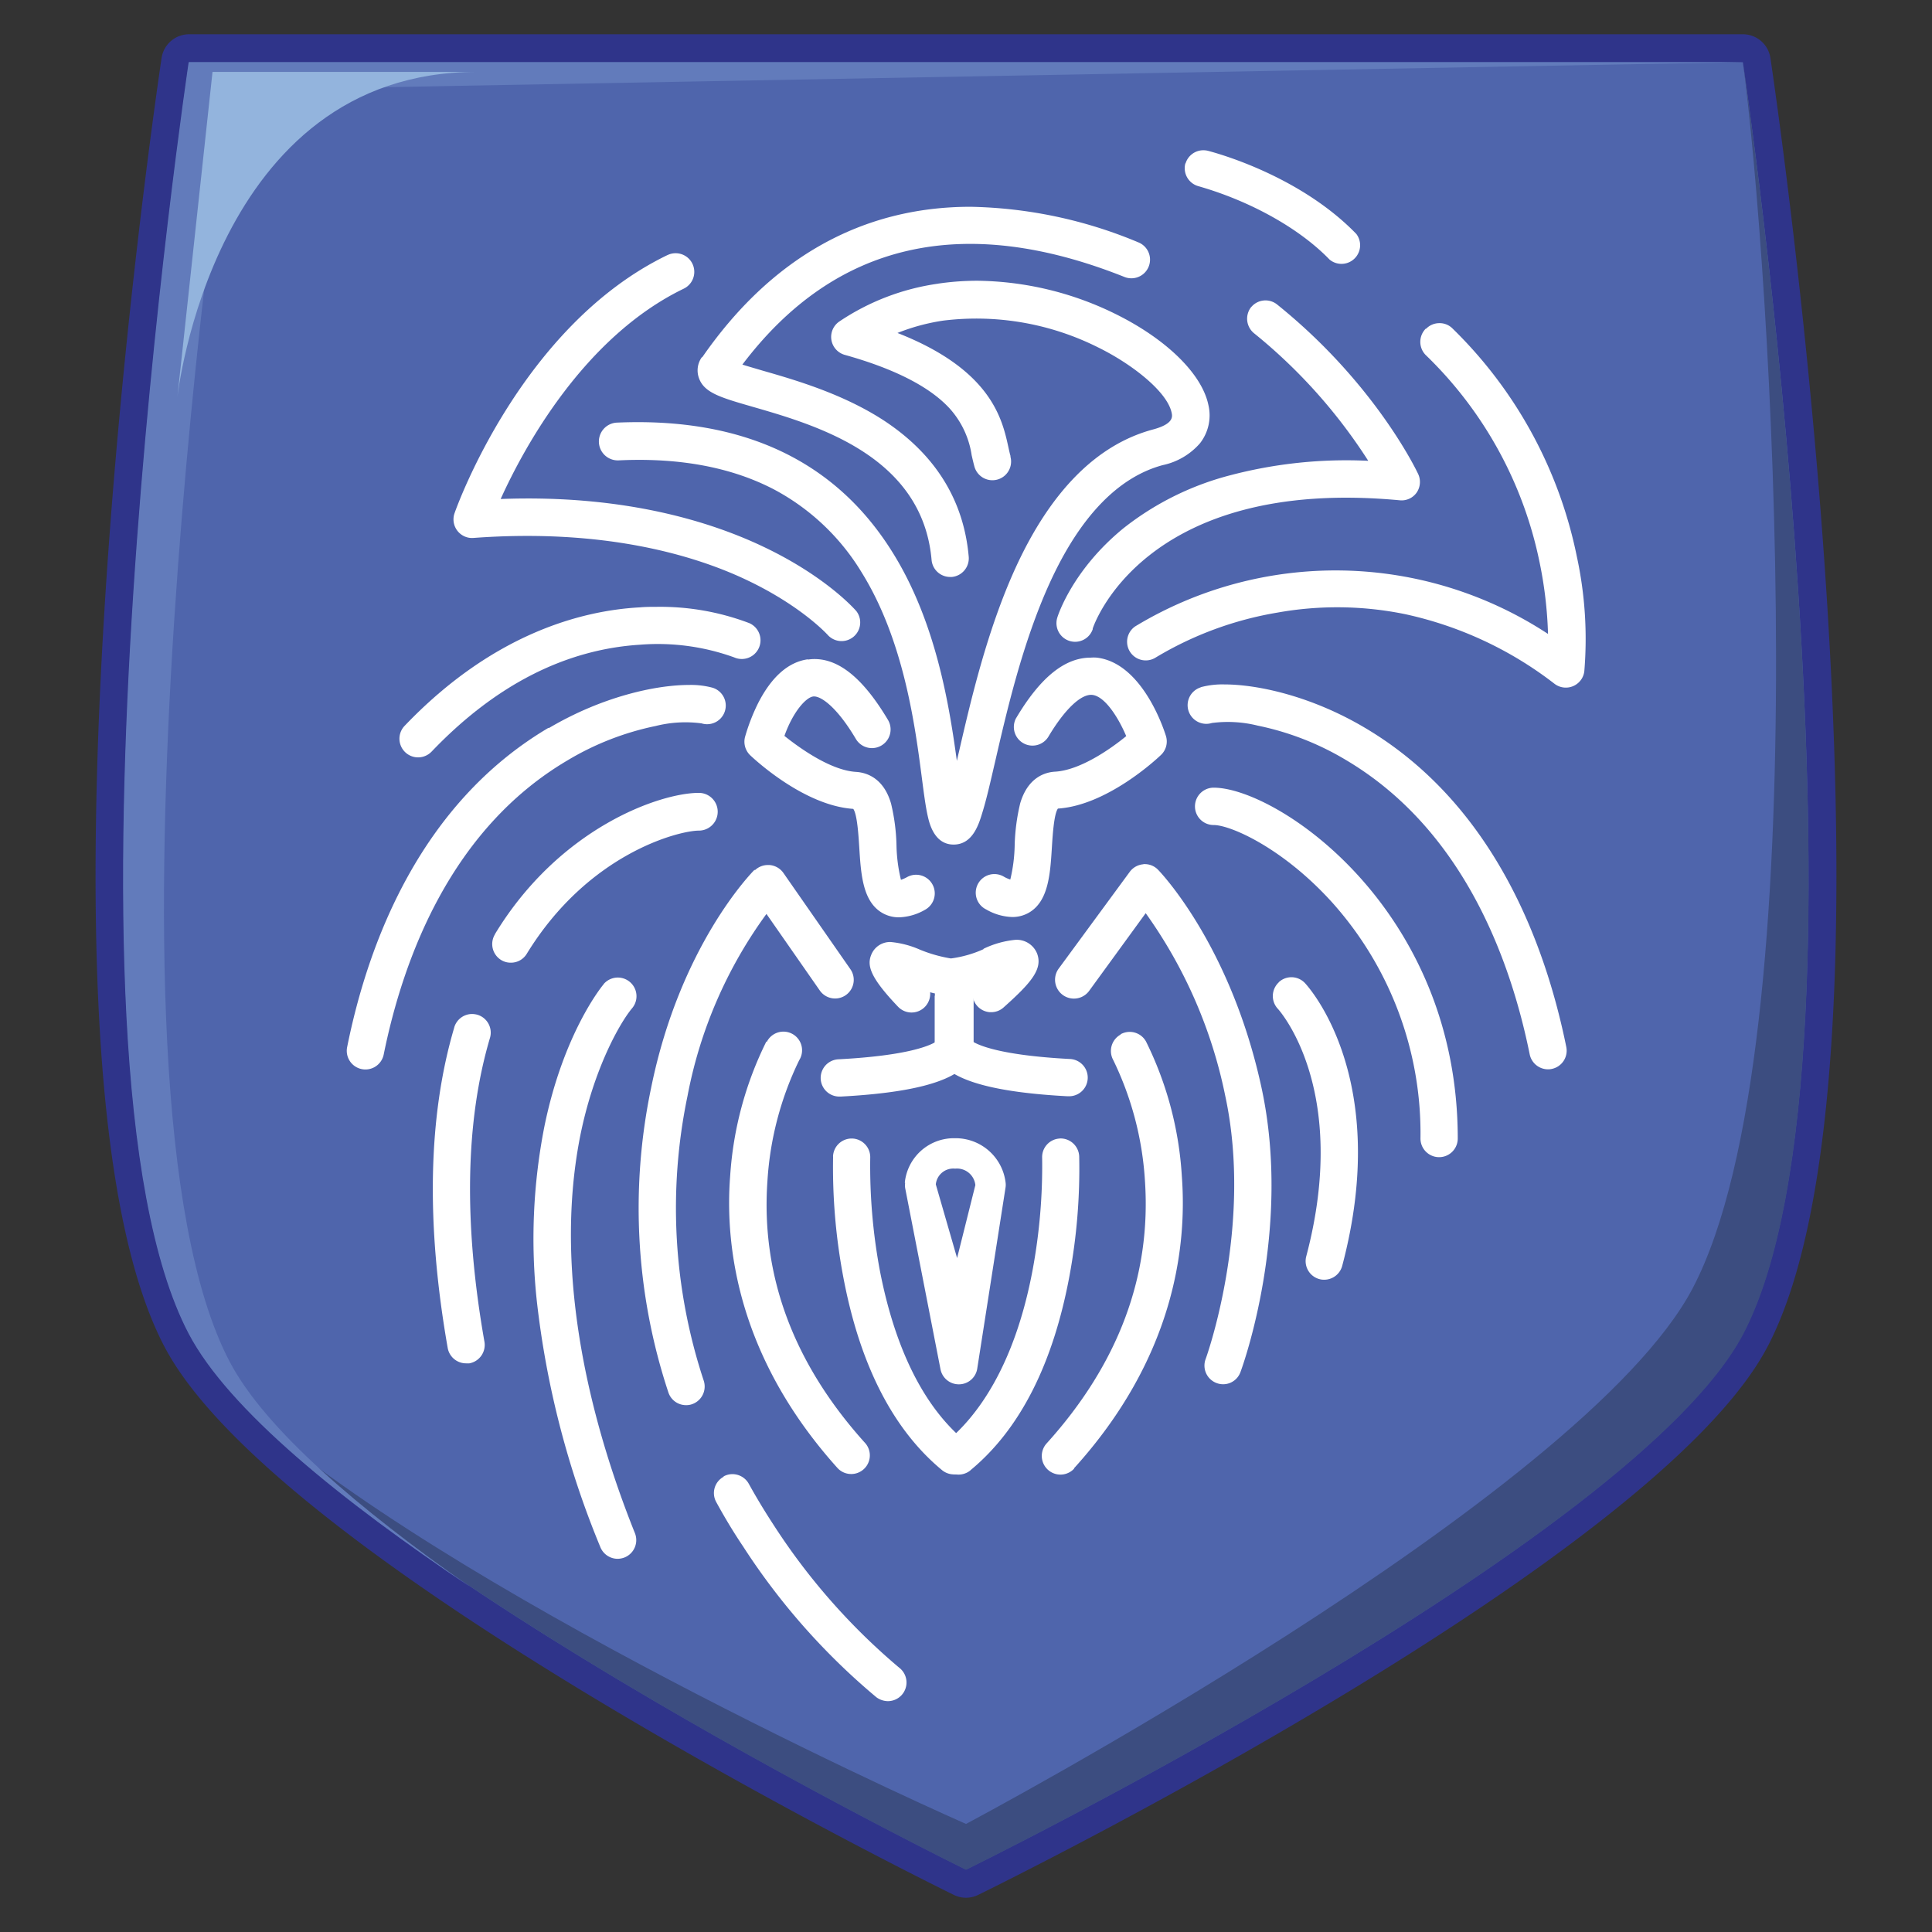 <svg id="Lager_1" data-name="Lager 1" xmlns="http://www.w3.org/2000/svg" viewBox="0 0 256 256"><rect x="0" y="0" width="256" height="256" fill="#333333" stroke="none"/><defs><style>.cls-1{fill:#2f348a;}.cls-2{fill:#4f65ac;}.cls-3{fill:#3c4d80;}.cls-4{fill:#627bbb;}.cls-5{fill:#93b4dd;}.cls-6{fill:#fff;}</style></defs><g id="Group_5" data-name="Group 5"><g id="Group_3" data-name="Group 3"><g id="Group_2" data-name="Group 2"><g id="Group_1" data-name="Group 1"><path id="Path_1" data-name="Path 1" class="cls-1" d="M128,251.46a3.64,3.64,0,0,1-1.62-.38c-3.65-1.79-89.67-44.2-104.59-72.64C1.9,140.51,20.6,13.1,21.41,7.69a3.69,3.69,0,0,1,3.65-3.15H230.94a3.69,3.69,0,0,1,3.65,3.15c.81,5.4,19.51,132.82-.38,170.75-14.92,28.45-100.93,70.85-104.59,72.64A3.64,3.64,0,0,1,128,251.46ZM28.26,11.93C25.47,32,11.19,142.35,28.32,175,41.08,199.33,116,237.61,128,243.64c12-6,86.92-44.32,99.68-68.64,17.13-32.66,2.85-143,.06-163.07Z"/><path id="Path_2" data-name="Path 2" class="cls-2" d="M230.94,176.72c-14.53,27.71-102.94,71-102.94,71s-88.41-43.34-102.94-71c-19.56-37.29,0-168.48,0-168.48H230.94S250.51,139.43,230.94,176.72Z"/><path id="Path_3" data-name="Path 3" class="cls-3" d="M230.94,8.24h0c3.54,26.15,10.4,129.94-6.64,162.44-14.53,27.71-96.3,71-96.3,71s-63.75-28-93.71-53.37C61.36,215.09,128,247.76,128,247.76s88.41-43.33,103-71C250.5,139.43,230.94,8.24,230.94,8.24Z"/><path id="Path_4" data-name="Path 4" class="cls-4" d="M30.42,180.41c-19.56-37.29,0-168.48,0-168.48L230.9,8.24H25S5.45,139.43,25,176.72c5.28,10.06,20.3,22.18,37.28,33.54C47.6,200,35.13,189.39,30.42,180.41Z"/><path id="Path_5" data-name="Path 5" class="cls-5" d="M63.16,9.53h-35L23.5,52.66S28.17,9.53,63.16,9.53Z"/></g></g></g><g id="Group_4" data-name="Group 4"><path id="Path_6" data-name="Path 6" class="cls-6" d="M93,47.33a3,3,0,0,0-.39,2.76c.69,1.95,2.82,2.57,7.08,3.8,8.43,2.43,22.54,6.5,23.75,20.31a2.47,2.47,0,0,0,2.46,2.25h.22a2.48,2.48,0,0,0,2.24-2.69c-.66-7.49-4.43-13.54-11.18-18-5.46-3.58-11.88-5.43-16.13-6.65-.87-.26-1.86-.54-2.68-.8C110.63,32.1,127.63,28.18,149,36.7a2.47,2.47,0,0,0,1.83-4.59,60.24,60.24,0,0,0-22.23-4.71c-14.31,0-26.39,6.71-35.55,19.94"/><path id="Path_7" data-name="Path 7" class="cls-6" d="M124.29,37.59a31.25,31.25,0,0,0-13.06,5,2.47,2.47,0,0,0,.7,4.43c6.59,1.84,11.27,4.23,13.91,7.11a11.83,11.83,0,0,1,2.91,6.19c.12.52.23,1,.36,1.48a2.47,2.47,0,0,0,4.78-1.28.56.56,0,0,0,0-.12c-.09-.3-.17-.68-.27-1.13-.81-3.72-2.25-10.27-14.7-15.15A27.06,27.06,0,0,1,125,42.48,36,36,0,0,1,145.44,46c4.43,2.16,9.22,5.85,9.81,8.7.1.48.3,1.47-2.48,2.21-7.44,2-13.57,8.18-18.23,18.39-3.77,8.28-5.92,17.59-7.49,24.39-.09.37-.17.74-.26,1.13-1-7.25-2.72-18.25-8.43-27.48C110.8,61.07,98.47,55.26,81.72,56A2.47,2.47,0,1,0,82,61c8.08-.38,15,.93,20.63,3.89a30.08,30.08,0,0,1,11.57,11c5.58,9,7.06,20.34,7.94,27.1.28,2.15.5,3.85.79,5.14.21.93.85,3.78,3.43,3.78s3.37-2.8,3.83-4.31c.53-1.71,1.07-4.09,1.71-6.85,1.52-6.59,3.61-15.62,7.17-23.45,4-8.8,9.07-14.07,15-15.67A9,9,0,0,0,159,58.74a6,6,0,0,0,1.12-5.07c-.86-4.16-5.64-8.81-12.48-12.15a42.39,42.39,0,0,0-18.13-4.32,36,36,0,0,0-5.19.38"/><path id="Path_8" data-name="Path 8" class="cls-6" d="M88.44,33.8C69.18,43.09,60.58,67,60.23,68a2.47,2.47,0,0,0,1.51,3.15,2.42,2.42,0,0,0,1,.13C80.09,70,92,73.57,98.85,76.81c7.42,3.5,10.85,7.34,10.9,7.4A2.47,2.47,0,0,0,113.49,81c-.16-.19-3.95-4.55-12.22-8.5-6.93-3.32-18.45-7-34.93-6.38,3.06-6.76,11-21.45,24.24-27.86a2.47,2.47,0,1,0-2.11-4.47l0,0"/><path id="Path_9" data-name="Path 9" class="cls-6" d="M165.79,40.68a2.49,2.49,0,0,0,.38,3.48,70.66,70.66,0,0,1,15.13,16.9A60.55,60.55,0,0,0,162.92,63,38.26,38.26,0,0,0,148.86,70c-6.76,5.52-8.69,11.58-8.76,11.83a2.47,2.47,0,0,0,4.69,1.55l0-.09c.06-.2,6.62-20.18,40.67-17a2.44,2.44,0,0,0,2.24-1,2.49,2.49,0,0,0,.22-2.47c-.23-.49-5.74-12.05-18.68-22.46a2.46,2.46,0,0,0-3.47.36h0"/><path id="Path_10" data-name="Path 10" class="cls-6" d="M130.3,125.78A15.33,15.33,0,0,1,126,127a18.65,18.65,0,0,1-4.14-1.18,12.32,12.32,0,0,0-3.86-1,2.69,2.69,0,0,0-2.53,1.63c-.62,1.44-.24,3,3.53,6.95a2.47,2.47,0,0,0,3.49.08,2.49,2.49,0,0,0,.76-2,13.21,13.21,0,0,0,2.42.44,9.9,9.9,0,0,0,3.2-.44,2.47,2.47,0,0,0,2.3,2.64h.17a2.44,2.44,0,0,0,1.64-.63c3.69-3.29,5.21-5.1,4.44-7.14a2.91,2.91,0,0,0-2.85-1.82,12.48,12.48,0,0,0-4.23,1.18"/><path id="Path_11" data-name="Path 11" class="cls-6" d="M124.07,132v6c-.79.52-3.68,1.87-12.92,2.36a2.47,2.47,0,0,0,.13,4.94h.13c9.09-.48,14.52-1.87,16.6-4.22a3.46,3.46,0,0,0,1-2.39V132a2.47,2.47,0,1,0-4.93-.1v.1"/><path id="Path_12" data-name="Path 12" class="cls-6" d="M123.85,132v6.65a3.5,3.5,0,0,0,1,2.39c2.09,2.35,7.53,3.74,16.61,4.22h.14a2.47,2.47,0,0,0,.12-4.94c-9.23-.49-12.13-1.84-12.91-2.36v-6a2.47,2.47,0,0,0-4.94,0"/><path id="Path_13" data-name="Path 13" class="cls-6" d="M95.9,195.67a2.46,2.46,0,0,0-1,3.35h0c1.09,2,2.29,4,3.55,5.87a88.81,88.81,0,0,0,17.67,20,2.61,2.61,0,0,0,1.52.52,2.47,2.47,0,0,0,1.51-4.43,84.77,84.77,0,0,1-16.58-18.82c-1.19-1.82-2.32-3.68-3.35-5.55a2.49,2.49,0,0,0-2.17-1.28,2.42,2.42,0,0,0-1.2.32"/><path id="Path_14" data-name="Path 14" class="cls-6" d="M100,115.23c-.4.4-9.92,10.09-13.74,29a77.66,77.66,0,0,0,2.3,40.26,2.46,2.46,0,0,0,2.34,1.7,2.27,2.27,0,0,0,.78-.12,2.48,2.48,0,0,0,1.57-3.12,72.83,72.83,0,0,1-2.15-37.73,59.73,59.73,0,0,1,10.46-24.12l7.07,10.15a2.47,2.47,0,0,0,4.05-2.83l-8.91-12.8a2.49,2.49,0,0,0-1.81-1h-.21a2.47,2.47,0,0,0-1.75.72"/><path id="Path_15" data-name="Path 15" class="cls-6" d="M60.19,136.15c-3.47,11.73-3.76,26-.86,42.5a2.47,2.47,0,0,0,2.43,2,3.11,3.11,0,0,0,.43,0,2.48,2.48,0,0,0,2-2.87c-2.77-15.72-2.52-29.26.73-40.24a2.47,2.47,0,0,0-1.66-3.08,2.82,2.82,0,0,0-.7-.1,2.47,2.47,0,0,0-2.37,1.77"/><path id="Path_16" data-name="Path 16" class="cls-6" d="M65.58,123.81a2.48,2.48,0,0,0,.83,3.4,2.4,2.4,0,0,0,1.28.35,2.44,2.44,0,0,0,2.11-1.18C78,113,90.05,110.06,92.6,110.06a2.48,2.48,0,0,0,0-5c-5.11,0-18.42,4.57-27,18.69"/><path id="Path_17" data-name="Path 17" class="cls-6" d="M72.68,96.44C55.66,106.5,48.76,125,46,138.74a2.47,2.47,0,1,0,4.84,1h0c2.59-12.77,8.91-29.9,24.38-39a37.33,37.33,0,0,1,11.65-4.54,16.22,16.22,0,0,1,6.09-.35,2.47,2.47,0,0,0,1.47-4.72,11,11,0,0,0-3.13-.37c-4.41,0-11.52,1.54-18.6,5.73"/><path id="Path_18" data-name="Path 18" class="cls-6" d="M159.1,91.08a2.47,2.47,0,1,0,1.48,4.72,16.38,16.38,0,0,1,6.08.35,37.29,37.29,0,0,1,11.66,4.54c15.46,9.14,21.79,26.27,24.37,39a2.48,2.48,0,0,0,2.42,2,2.12,2.12,0,0,0,.5-.05,2.47,2.47,0,0,0,1.93-2.92c-2.79-13.74-9.68-32.24-26.71-42.3-7.08-4.19-14.18-5.73-18.6-5.73a11,11,0,0,0-3.13.37"/><path id="Path_19" data-name="Path 19" class="cls-6" d="M84.75,80.48C77,80.91,65.27,84,53.65,96.14a2.47,2.47,0,1,0,3.5,3.49l.07-.07c8.36-8.74,17.63-13.5,27.56-14.13a29.74,29.74,0,0,1,12.51,1.68,2.48,2.48,0,0,0,2-4.54,33.25,33.25,0,0,0-12.33-2.16c-.71,0-1.44,0-2.19.07"/><path id="Path_20" data-name="Path 20" class="cls-6" d="M157.08,21.6a2.47,2.47,0,0,0,1.68,3.06c7,2,13.47,5.65,17.41,9.73A2.47,2.47,0,0,0,179.72,31c-6.51-6.73-15.87-10-19.59-11a2.59,2.59,0,0,0-.68-.09,2.46,2.46,0,0,0-2.37,1.79"/><path id="Path_21" data-name="Path 21" class="cls-6" d="M188.92,43.55a2.48,2.48,0,0,0,0,3.5A52.88,52.88,0,0,1,204,74.5,54.25,54.25,0,0,1,205.12,84a51.27,51.27,0,0,0-54.7-1,2.47,2.47,0,0,0,2.74,4.11,46.06,46.06,0,0,1,16.12-5.94,44.89,44.89,0,0,1,16.86.2A49.45,49.45,0,0,1,206,90.62a2.47,2.47,0,0,0,3.46-.5,2.4,2.4,0,0,0,.47-1.18,51.67,51.67,0,0,0-1-15.24,58.47,58.47,0,0,0-16.47-30.18,2.39,2.39,0,0,0-1.73-.7,2.43,2.43,0,0,0-1.76.74"/><path id="Path_22" data-name="Path 22" class="cls-6" d="M101.55,138a46.8,46.8,0,0,0-4.8,17.84C96,165.54,98,180.11,111,194.55a2.47,2.47,0,0,0,3.69-3.28l0,0c-9.5-10.5-13.89-22.19-13-34.79a42.49,42.49,0,0,1,4.21-16,2.47,2.47,0,1,0-4.31-2.4"/><path id="Path_23" data-name="Path 23" class="cls-6" d="M110.39,153.23A78.19,78.19,0,0,0,111.7,169c2.17,11.7,6.57,20.37,13.1,25.78A2.47,2.47,0,0,0,128,191l-.06,0c-7-5.77-10-15.58-11.38-22.78a75.47,75.47,0,0,1-1.25-14.78,2.48,2.48,0,0,0-2.36-2.58h-.1a2.47,2.47,0,0,0-2.47,2.38"/><path id="Path_24" data-name="Path 24" class="cls-6" d="M151.52,114.52a2.49,2.49,0,0,0-1.82,1l-9.4,12.8a2.47,2.47,0,0,0,4,3v0L151.81,121a63.11,63.11,0,0,1,10.54,24.2c3.74,17.34-2.53,34.72-2.6,34.89a2.47,2.47,0,0,0,1.45,3.17h0a2.44,2.44,0,0,0,3.17-1.46c.29-.76,6.85-18.88,2.79-37.66s-13.32-28.49-13.71-28.89a2.44,2.44,0,0,0-1.76-.75h-.18"/><path id="Path_25" data-name="Path 25" class="cls-6" d="M107.05,87.36c-2.59.36-4.8,2.31-6.58,5.78a26.3,26.3,0,0,0-1.75,4.51,2.49,2.49,0,0,0,.69,2.43c.72.68,7.2,6.67,13.65,7.1.53.72.7,3.58.8,5.14.22,3.54.45,7.21,3.12,8.69a4.37,4.37,0,0,0,2.12.54,7.31,7.31,0,0,0,3.47-1,2.47,2.47,0,0,0-2.36-4.34,4.77,4.77,0,0,1-.83.37,21.08,21.08,0,0,1-.59-4.54,26.07,26.07,0,0,0-.72-5.56c-1-3.47-3.34-4.12-4.64-4.2-3.26-.19-7.28-3-9.49-4.77,1.15-3.23,2.86-5.09,3.8-5.22s3.08,1.26,5.67,5.63a2.47,2.47,0,0,0,4.25-2.53c-3.22-5.41-6.41-8.06-9.72-8.06a5.34,5.34,0,0,0-.89.07"/><path id="Path_26" data-name="Path 26" class="cls-6" d="M134.65,95.13a2.47,2.47,0,0,0,4.24,2.53c2.18-3.67,4.37-5.75,5.86-5.58,1.67.2,3.44,3,4.48,5.46-2.22,1.82-6.17,4.52-9.42,4.71-1.29.07-3.61.72-4.63,4.2a26.64,26.64,0,0,0-.73,5.55,21.07,21.07,0,0,1-.58,4.54,4,4,0,0,1-.84-.37,2.47,2.47,0,1,0-2.35,4.34,7.3,7.3,0,0,0,3.46,1,4.38,4.38,0,0,0,2.13-.54c2.66-1.48,2.89-5.14,3.11-8.69.1-1.56.27-4.41.8-5.14,6.44-.42,12.93-6.41,13.65-7.1a2.46,2.46,0,0,0,.66-2.53c-.31-1-3.17-9.67-9.16-10.37a5.51,5.51,0,0,0-.81,0c-3.44,0-6.68,2.63-9.87,8"/><path id="Path_27" data-name="Path 27" class="cls-6" d="M158.34,106.85a2.47,2.47,0,0,0,2.47,2.47c2.23,0,9.1,3,15.61,10.15a45.82,45.82,0,0,1,11.8,31.39,2.47,2.47,0,0,0,4.94,0c0-30.5-24-46.49-32.35-46.49a2.48,2.48,0,0,0-2.47,2.48"/><path id="Path_28" data-name="Path 28" class="cls-6" d="M148.5,137.08a2.48,2.48,0,0,0-1,3.36,42.44,42.44,0,0,1,4.21,16c.86,12.6-3.52,24.29-13,34.79a2.47,2.47,0,0,0,3.61,3.38l0-.06c13.09-14.45,15-29,14.28-38.69A46.41,46.41,0,0,0,151.85,138a2.47,2.47,0,0,0-2.16-1.27,2.55,2.55,0,0,0-1.2.31"/><path id="Path_29" data-name="Path 29" class="cls-6" d="M140.45,150.86a2.46,2.46,0,0,0-2.36,2.57,75.47,75.47,0,0,1-1.25,14.78c-2.44,13.06-7.53,19.6-11.37,22.78a2.47,2.47,0,1,0,3.09,3.86l.06-.06c6.53-5.4,10.93-14.08,13.1-25.77A78.19,78.19,0,0,0,143,153.23a2.48,2.48,0,0,0-2.47-2.38h-.1"/><path id="Path_30" data-name="Path 30" class="cls-6" d="M80,130.4c-.22.25-5.32,6.45-7.86,18.84a77,77,0,0,0-1,23.23A120.21,120.21,0,0,0,79.55,205a2.48,2.48,0,0,0,2.29,1.55,2.64,2.64,0,0,0,.92-.18,2.48,2.48,0,0,0,1.37-3.22c-5.4-13.46-11-33.5-7.27-52.52,1.79-9,5.28-15.09,6.87-17A2.47,2.47,0,0,0,80,130.38v0"/><path id="Path_31" data-name="Path 31" class="cls-6" d="M169.43,130.18a2.48,2.48,0,0,0-.11,3.49c.1.1,9.64,10.63,3.76,32.82a2.47,2.47,0,0,0,1.75,3,2.29,2.29,0,0,0,.64.08,2.47,2.47,0,0,0,2.38-1.84c6.58-24.8-4.46-36.95-4.93-37.46a2.46,2.46,0,0,0-3.47-.13l0,0"/><path id="Path_32" data-name="Path 32" class="cls-6" d="M124,156.94a2.33,2.33,0,0,1,2.56-2.09,2.45,2.45,0,0,1,2.68,2.18l-2.42,9.67Zm-4.06-.23a2.49,2.49,0,0,0,0,.72l4.68,24a2.47,2.47,0,0,0,2.43,2h.05a2.46,2.46,0,0,0,2.39-2.08l3.75-24a2.41,2.41,0,0,0,0-.71,6.67,6.67,0,0,0-6.73-5.82,6.54,6.54,0,0,0-6.62,5.9"/></g></g></svg>